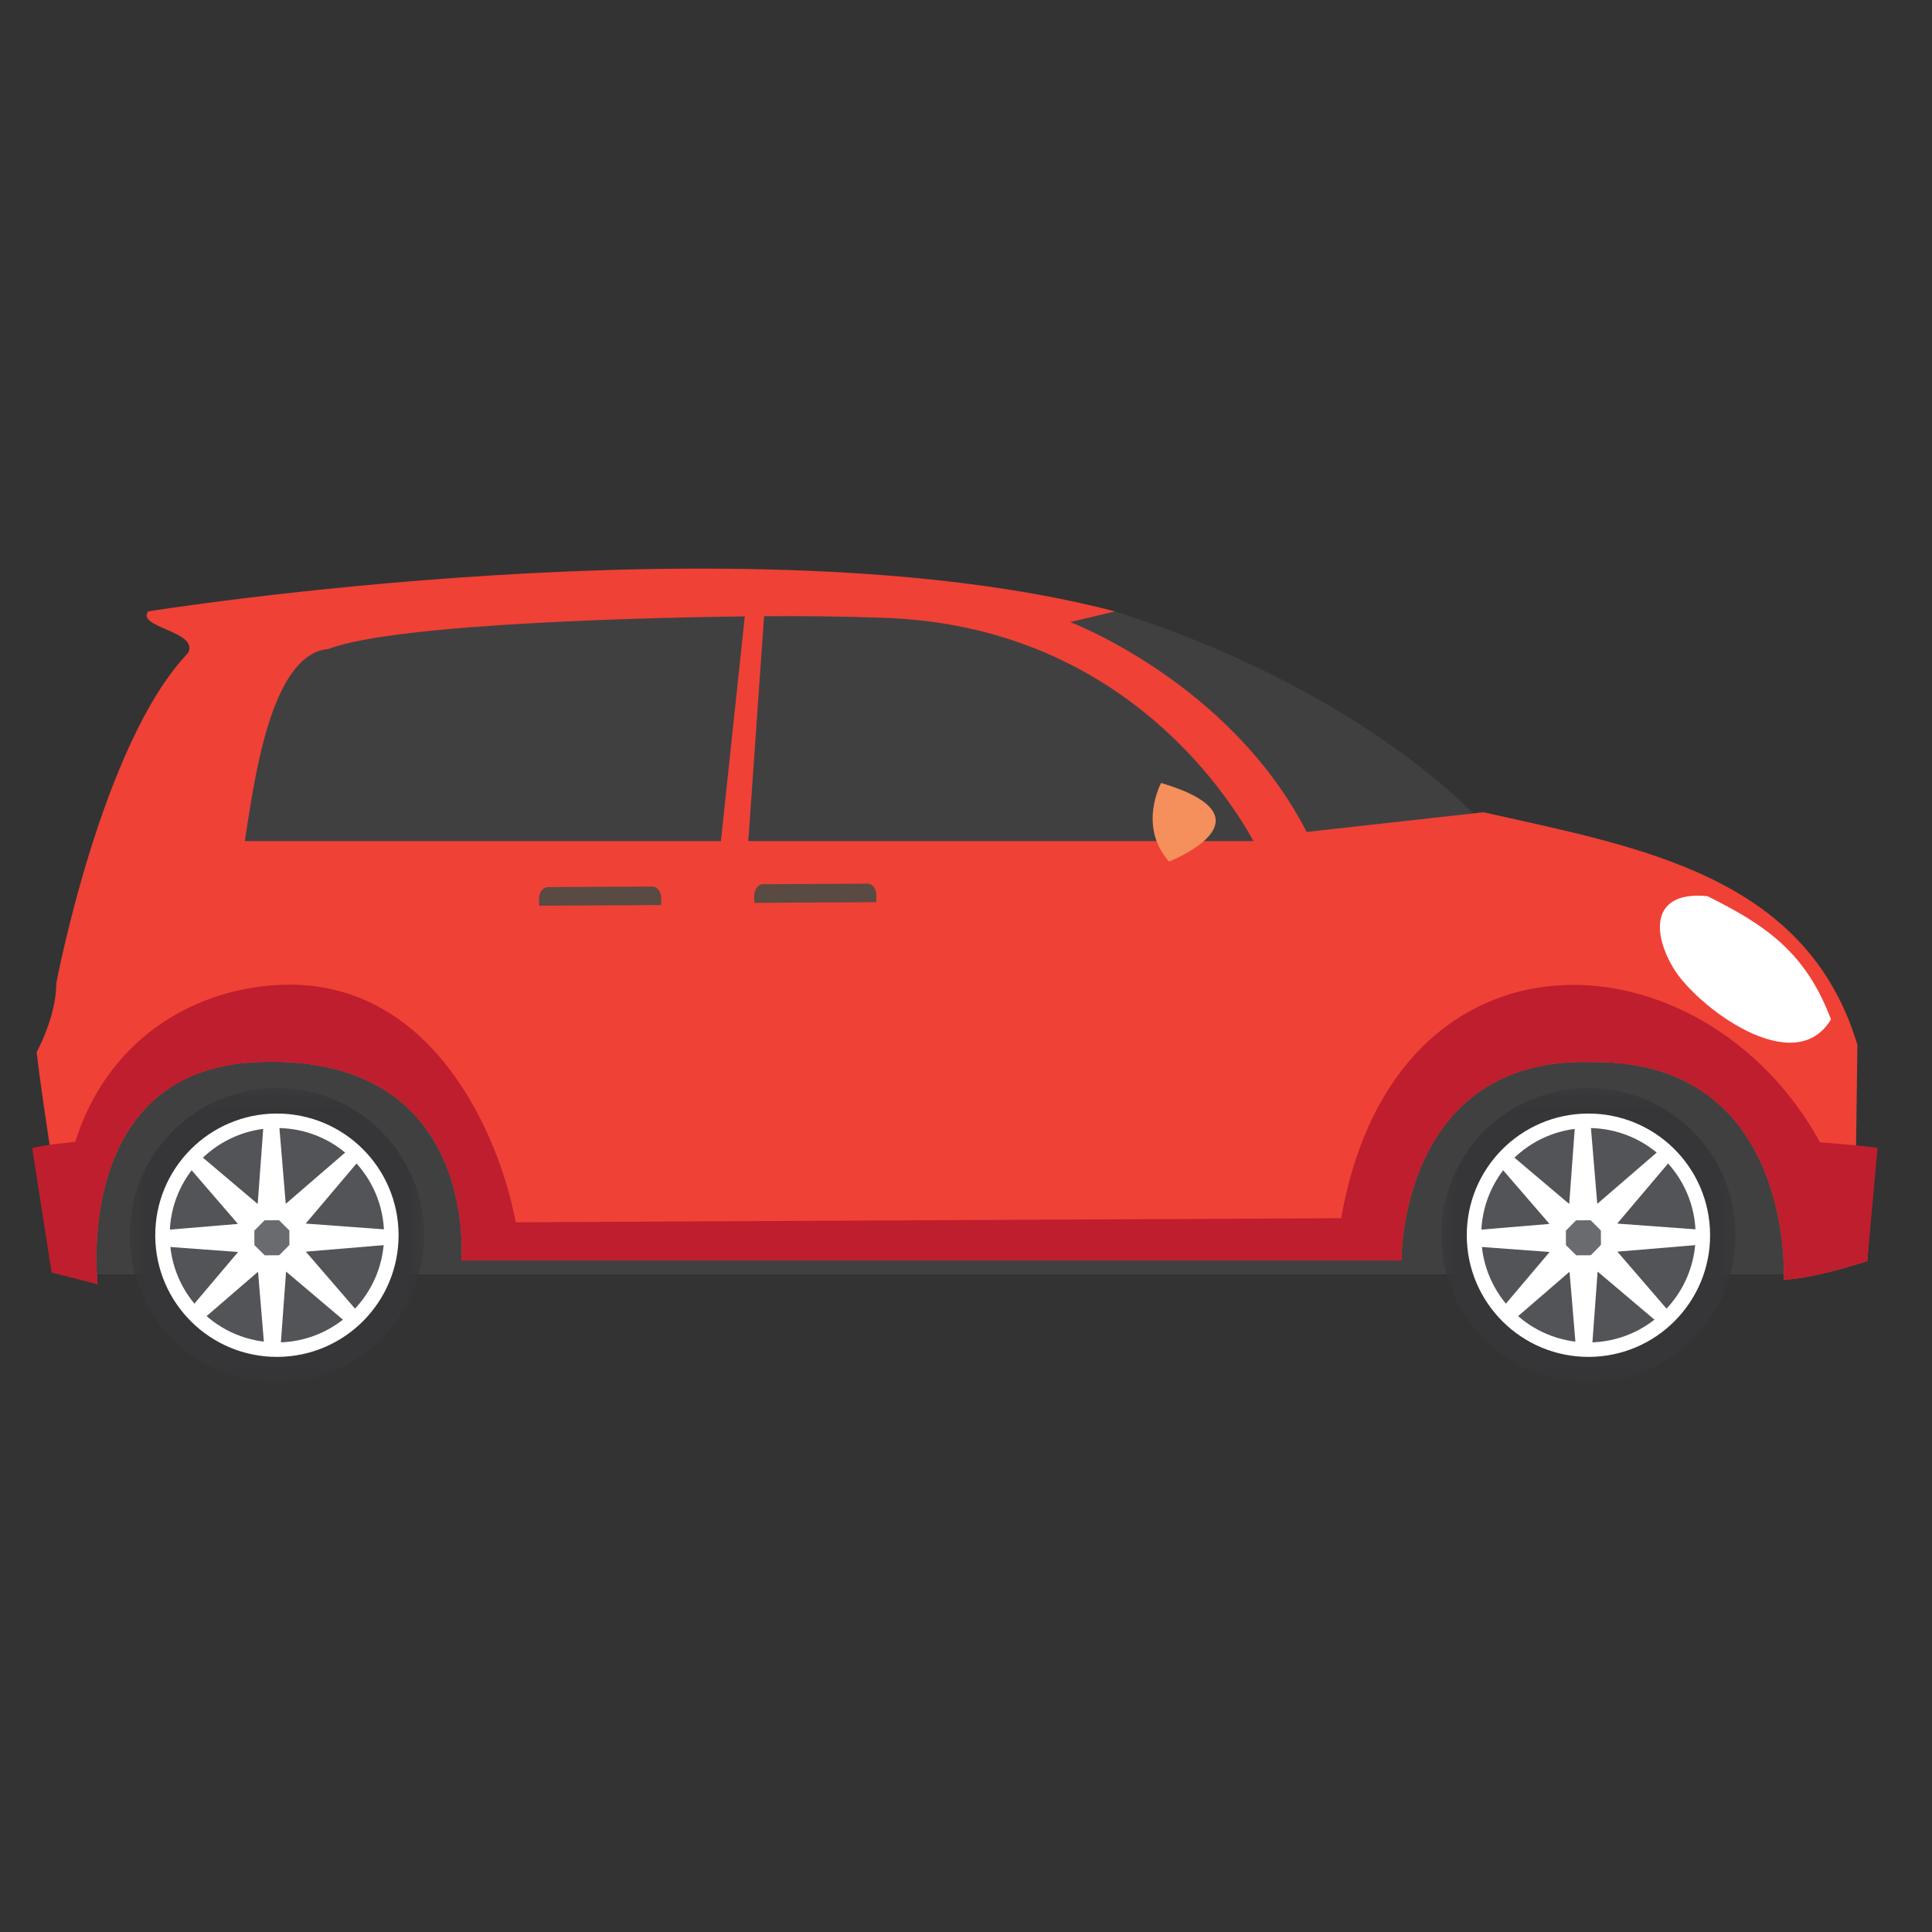 <?xml version="1.0" encoding="UTF-8"?>
<svg width="120px" height="120px" viewBox="0 0 120 120" version="1.1" xmlns="http://www.w3.org/2000/svg" xmlns:xlink="http://www.w3.org/1999/xlink">
    <rect x="0" y="0" width="120" height="120" fill="#333333" stroke="none"/>
    <!-- Generator: Sketch 51.1 (57501) - http://www.bohemiancoding.com/sketch -->
    <title>Car32</title>
    <desc>Created with Sketch.</desc>
    <defs>
        <path d="M4.531,7.637 C3.826,3.566 0.785,0.147 0.785,0.147 C-1.928,4.869 4.531,7.637 4.531,7.637" id="path-1"></path>
        <polygon id="path-3" points="0.383 0.291 18.669 0.291 18.669 18.577 0.383 18.577"></polygon>
        <polygon id="path-5" points="0.306 0.291 18.592 0.291 18.592 18.577 0.306 18.577"></polygon>
    </defs>
    <g id="Car32" stroke="none" stroke-width="1" fill="none" fill-rule="evenodd">
        <g id="Group-14" transform="translate(2, 35)">
            <g id="Group-3-Copy" transform="translate(102.173, 21.673)">
                <mask id="mask-2" fill="white">
                    <use xlink:href="#path-1"></use>
                </mask>
                <g id="Clip-2"></g>
                <path d="M4.531,7.637 C3.826,3.566 0.785,0.147 0.785,0.147 C-1.928,4.869 4.531,7.637 4.531,7.637" id="Fill-1" mask="url(#mask-2)"></path>
            </g>
            <g id="Group-10-Copy" transform="translate(3.096, 2.654)">
                <polygon id="Fill-4" fill="#D6D6D6" points="99.754 19.71 102.087 22.911 101.164 22.153 101.491 23.075 101.98 23.401 102.307 23.943 102.307 24.54 102.087 24.54 102.629 24.864 102.629 25.192 102.522 25.354 101.817 25.354 101.327 24.811 100.514 24.215 99.698 23.344 99.698 22.477 99.429 21.501"></polygon>
                <path d="M105.277,41.498 C106.208,41.446 107.14,41.391 108.074,41.333 L104.146,28.561 L89.86,22.588 L76.671,23.076 L19.16,23.32 L2.92,25.884 L0.177,41.498 L105.277,41.498 Z" id="Fill-6" fill="#404041"></path>
                <path d="M64.163,0.323 L61.381,0.986 L60.038,1.84 C60.038,1.84 67.76,3.408 75.695,14.764 L86.93,13.42 C86.93,13.42 79.914,5.33 64.163,0.323" id="Fill-8" fill="#404041"></path>
            </g>
            <g id="Group-50-Copy">
                <path d="M9.678,5.561 C10.393,4.208 6.456,3.989 7.2,2.975 C7.2,2.975 44.425,-3.005 67.259,2.977 L64.477,3.64 C64.477,3.64 74.395,7.393 79.157,16.672 L90.147,15.451 C99.735,17.618 110.201,19.321 113.367,29.902 L113.246,38.937 L114.223,39.915 L113.979,43.334 L112.756,43.699 C112.756,43.699 110.139,44.475 108.797,44.475 C108.797,44.475 109.491,30.825 96.887,30.968 C84.92,30.602 85.043,43.29 85.043,43.29 L26.651,43.292 C26.651,43.292 27.813,30.41 14.021,30.968 C2.459,31.399 4.062,44.758 4.062,44.758 L2.352,44.269 C2.352,44.269 0.641,33.646 0.277,30.349 C0.277,30.349 1.497,28.151 1.497,26.075 C1.497,26.075 4.305,11.177 9.678,5.561" id="Fill-14" fill="#EF4136"></path>
                <path d="M114.619,36.289 L113.979,43.334 L112.756,43.699 C112.756,43.699 110.14,44.475 108.797,44.475 C108.797,44.475 109.491,30.825 96.887,30.968 C84.921,30.602 85.044,43.29 85.044,43.29 L26.651,43.292 C26.651,43.292 27.812,30.41 14.021,30.968 C2.459,31.398 4.062,44.758 4.062,44.758 L1.205,44.046 C1.205,44.046 0.585,40.091 0,36.311 C0.703,36.102 2.513,35.949 2.674,35.919 C4.633,29.71 9.774,26.514 15.165,26.184 C24.785,25.594 29.028,35.485 30.031,40.92 C47.121,40.835 64.212,40.75 81.302,40.665 C84.662,21.548 103.831,22.804 111.045,35.952 C111.045,35.952 113.538,36.143 114.619,36.289" id="Fill-16" fill="#BE1E2D"></path>
                <path d="M75.855,17.241 C74.147,14.14 67.426,3.893 52.959,3.375 C50.431,3.285 47.914,3.256 45.459,3.273 L44.479,17.241 L75.855,17.241 Z M18.396,5.31 C14.753,5.625 13.766,13.733 13.205,17.241 L42.777,17.241 L44.261,3.284 C39.471,3.345 22.725,3.659 18.396,5.31 Z" id="Fill-18" fill="#404041"></path>
                <path d="M70.12,13.63 C70.12,13.63 68.656,16.315 70.61,18.514 C70.61,18.514 77.448,15.828 70.12,13.63" id="Fill-20" fill="#F58F5B"></path>
                <path d="M111.725,28.316 C110.137,24.095 107.607,22.436 104.056,20.663 C100.632,20.321 100.556,22.823 101.943,25.139 C103.342,27.477 109.437,32.125 111.725,28.316" id="Fill-22" fill="#FFFFFF"></path>
                <path d="M44.85,21.077 L44.848,20.646 C44.846,20.247 45.09,19.923 45.394,19.921 L51.879,19.886 C52.182,19.883 52.429,20.205 52.432,20.603 L52.433,21.035 L44.85,21.077 Z" id="Fill-24" fill="#594A42"></path>
                <path d="M31.483,21.255 L31.481,20.824 C31.48,20.426 31.724,20.101 32.027,20.1 L38.512,20.064 C38.816,20.062 39.063,20.383 39.065,20.782 L39.067,21.213 L31.483,21.255 Z" id="Fill-26" fill="#594A42"></path>
                <g id="Group-30" transform="translate(87.135, 32.288)">
                    <mask id="mask-4" fill="white">
                        <use xlink:href="#path-3"></use>
                    </mask>
                    <g id="Clip-29"></g>
                    <path d="M14.258,14.12 C11.67,16.733 7.454,16.755 4.84,14.166 C2.227,11.579 2.205,7.362 4.793,4.749 C7.381,2.135 11.597,2.114 14.211,4.702 C16.825,7.289 16.846,11.506 14.258,14.12 M3.093,15.931 C6.681,19.484 12.47,19.455 16.023,15.867 C19.575,12.278 19.547,6.49 15.958,2.937 C12.37,-0.616 6.582,-0.587 3.028,3.001 C-0.524,6.589 -0.495,12.378 3.093,15.931" id="Fill-28" fill="#363638" mask="url(#mask-4)"></path>
                </g>
                <path d="M96.623,34.165 C100.796,34.145 104.196,37.511 104.217,41.685 C104.238,45.858 100.871,49.258 96.698,49.279 C92.524,49.299 89.124,45.933 89.104,41.759 C89.083,37.587 92.45,34.186 96.623,34.165" id="Fill-31" fill="#FFFFFF"></path>
                <path d="M96.627,35.064 C92.95,35.083 89.984,38.078 90.003,41.755 C90.021,45.432 93.016,48.398 96.693,48.38 C100.37,48.361 103.336,45.367 103.318,41.689 C103.3,38.012 100.304,35.046 96.627,35.064" id="Fill-33" fill="#525458"></path>
                <path d="M97.995,43.511 C98.895,42.601 98.888,41.135 97.979,40.235 C97.069,39.335 95.603,39.342 94.703,40.251 C93.803,41.16 93.81,42.627 94.719,43.527 C95.628,44.427 97.094,44.42 97.995,43.511" id="Fill-35" fill="#696B6F"></path>
                <path d="M95.904,42.971 L96.805,42.966 L97.438,42.326 L97.434,41.425 L96.794,40.792 L95.893,40.796 L95.259,41.436 L95.264,42.336 L95.904,42.971 Z M95.909,49.026 L95.488,43.989 L91.661,47.292 L90.985,46.622 L94.249,42.763 L89.208,42.392 L89.203,41.441 L94.241,41.02 L90.938,37.193 L91.607,36.517 L95.467,39.782 L95.837,34.74 L96.789,34.736 L97.209,39.773 L101.037,36.47 L101.713,37.14 L98.448,40.999 L103.489,41.37 L103.494,42.321 L98.457,42.742 L101.759,46.569 L101.09,47.245 L97.231,43.98 L96.86,49.022 L95.909,49.026 Z" id="Fill-37" fill="#FFFFFF"></path>
                <g id="Group-41" transform="translate(5.75, 32.288)">
                    <mask id="mask-6" fill="white">
                        <use xlink:href="#path-5"></use>
                    </mask>
                    <g id="Clip-40"></g>
                    <path d="M14.182,14.12 C11.594,16.733 7.377,16.755 4.764,14.166 C2.15,11.579 2.129,7.362 4.717,4.749 C7.305,2.135 11.521,2.114 14.135,4.702 C16.748,7.289 16.77,11.506 14.182,14.12 M3.016,15.931 C6.604,19.484 12.393,19.455 15.946,15.867 C19.499,12.278 19.47,6.49 15.882,2.937 C12.293,-0.616 6.505,-0.587 2.952,3.001 C-0.601,6.589 -0.572,12.378 3.016,15.931" id="Fill-39" fill="#363638" mask="url(#mask-6)"></path>
                </g>
                <path d="M15.162,34.165 C19.335,34.145 22.735,37.511 22.756,41.685 C22.777,45.858 19.41,49.258 15.236,49.279 C11.063,49.299 7.663,45.933 7.643,41.759 C7.622,37.587 10.988,34.186 15.162,34.165" id="Fill-42" fill="#FFFFFF"></path>
                <path d="M15.166,35.064 C11.489,35.083 8.523,38.078 8.541,41.755 C8.56,45.432 11.555,48.398 15.232,48.38 C18.909,48.361 21.875,45.367 21.857,41.689 C21.838,38.012 18.843,35.046 15.166,35.064" id="Fill-44" fill="#525458"></path>
                <path d="M16.534,43.511 C17.434,42.601 17.427,41.135 16.517,40.235 C15.608,39.335 14.142,39.342 13.241,40.251 C12.341,41.16 12.349,42.627 13.258,43.527 C14.167,44.427 15.633,44.42 16.534,43.511" id="Fill-46" fill="#696B6F"></path>
                <path d="M14.443,42.971 L15.343,42.966 L15.976,42.326 L15.972,41.425 L15.332,40.792 L14.432,40.796 L13.798,41.436 L13.802,42.336 L14.443,42.971 Z M14.447,49.026 L14.027,43.989 L10.199,47.292 L9.524,46.622 L12.788,42.763 L7.747,42.392 L7.742,41.441 L12.779,41.02 L9.477,37.193 L10.146,36.517 L14.006,39.782 L14.376,34.74 L15.328,34.736 L15.748,39.773 L19.575,36.47 L20.251,37.14 L16.987,40.999 L22.028,41.37 L22.033,42.321 L16.995,42.742 L20.298,46.569 L19.629,47.245 L15.769,43.98 L15.399,49.022 L14.447,49.026 Z" id="Fill-48" fill="#FFFFFF"></path>
            </g>
        </g>
    </g>
</svg>